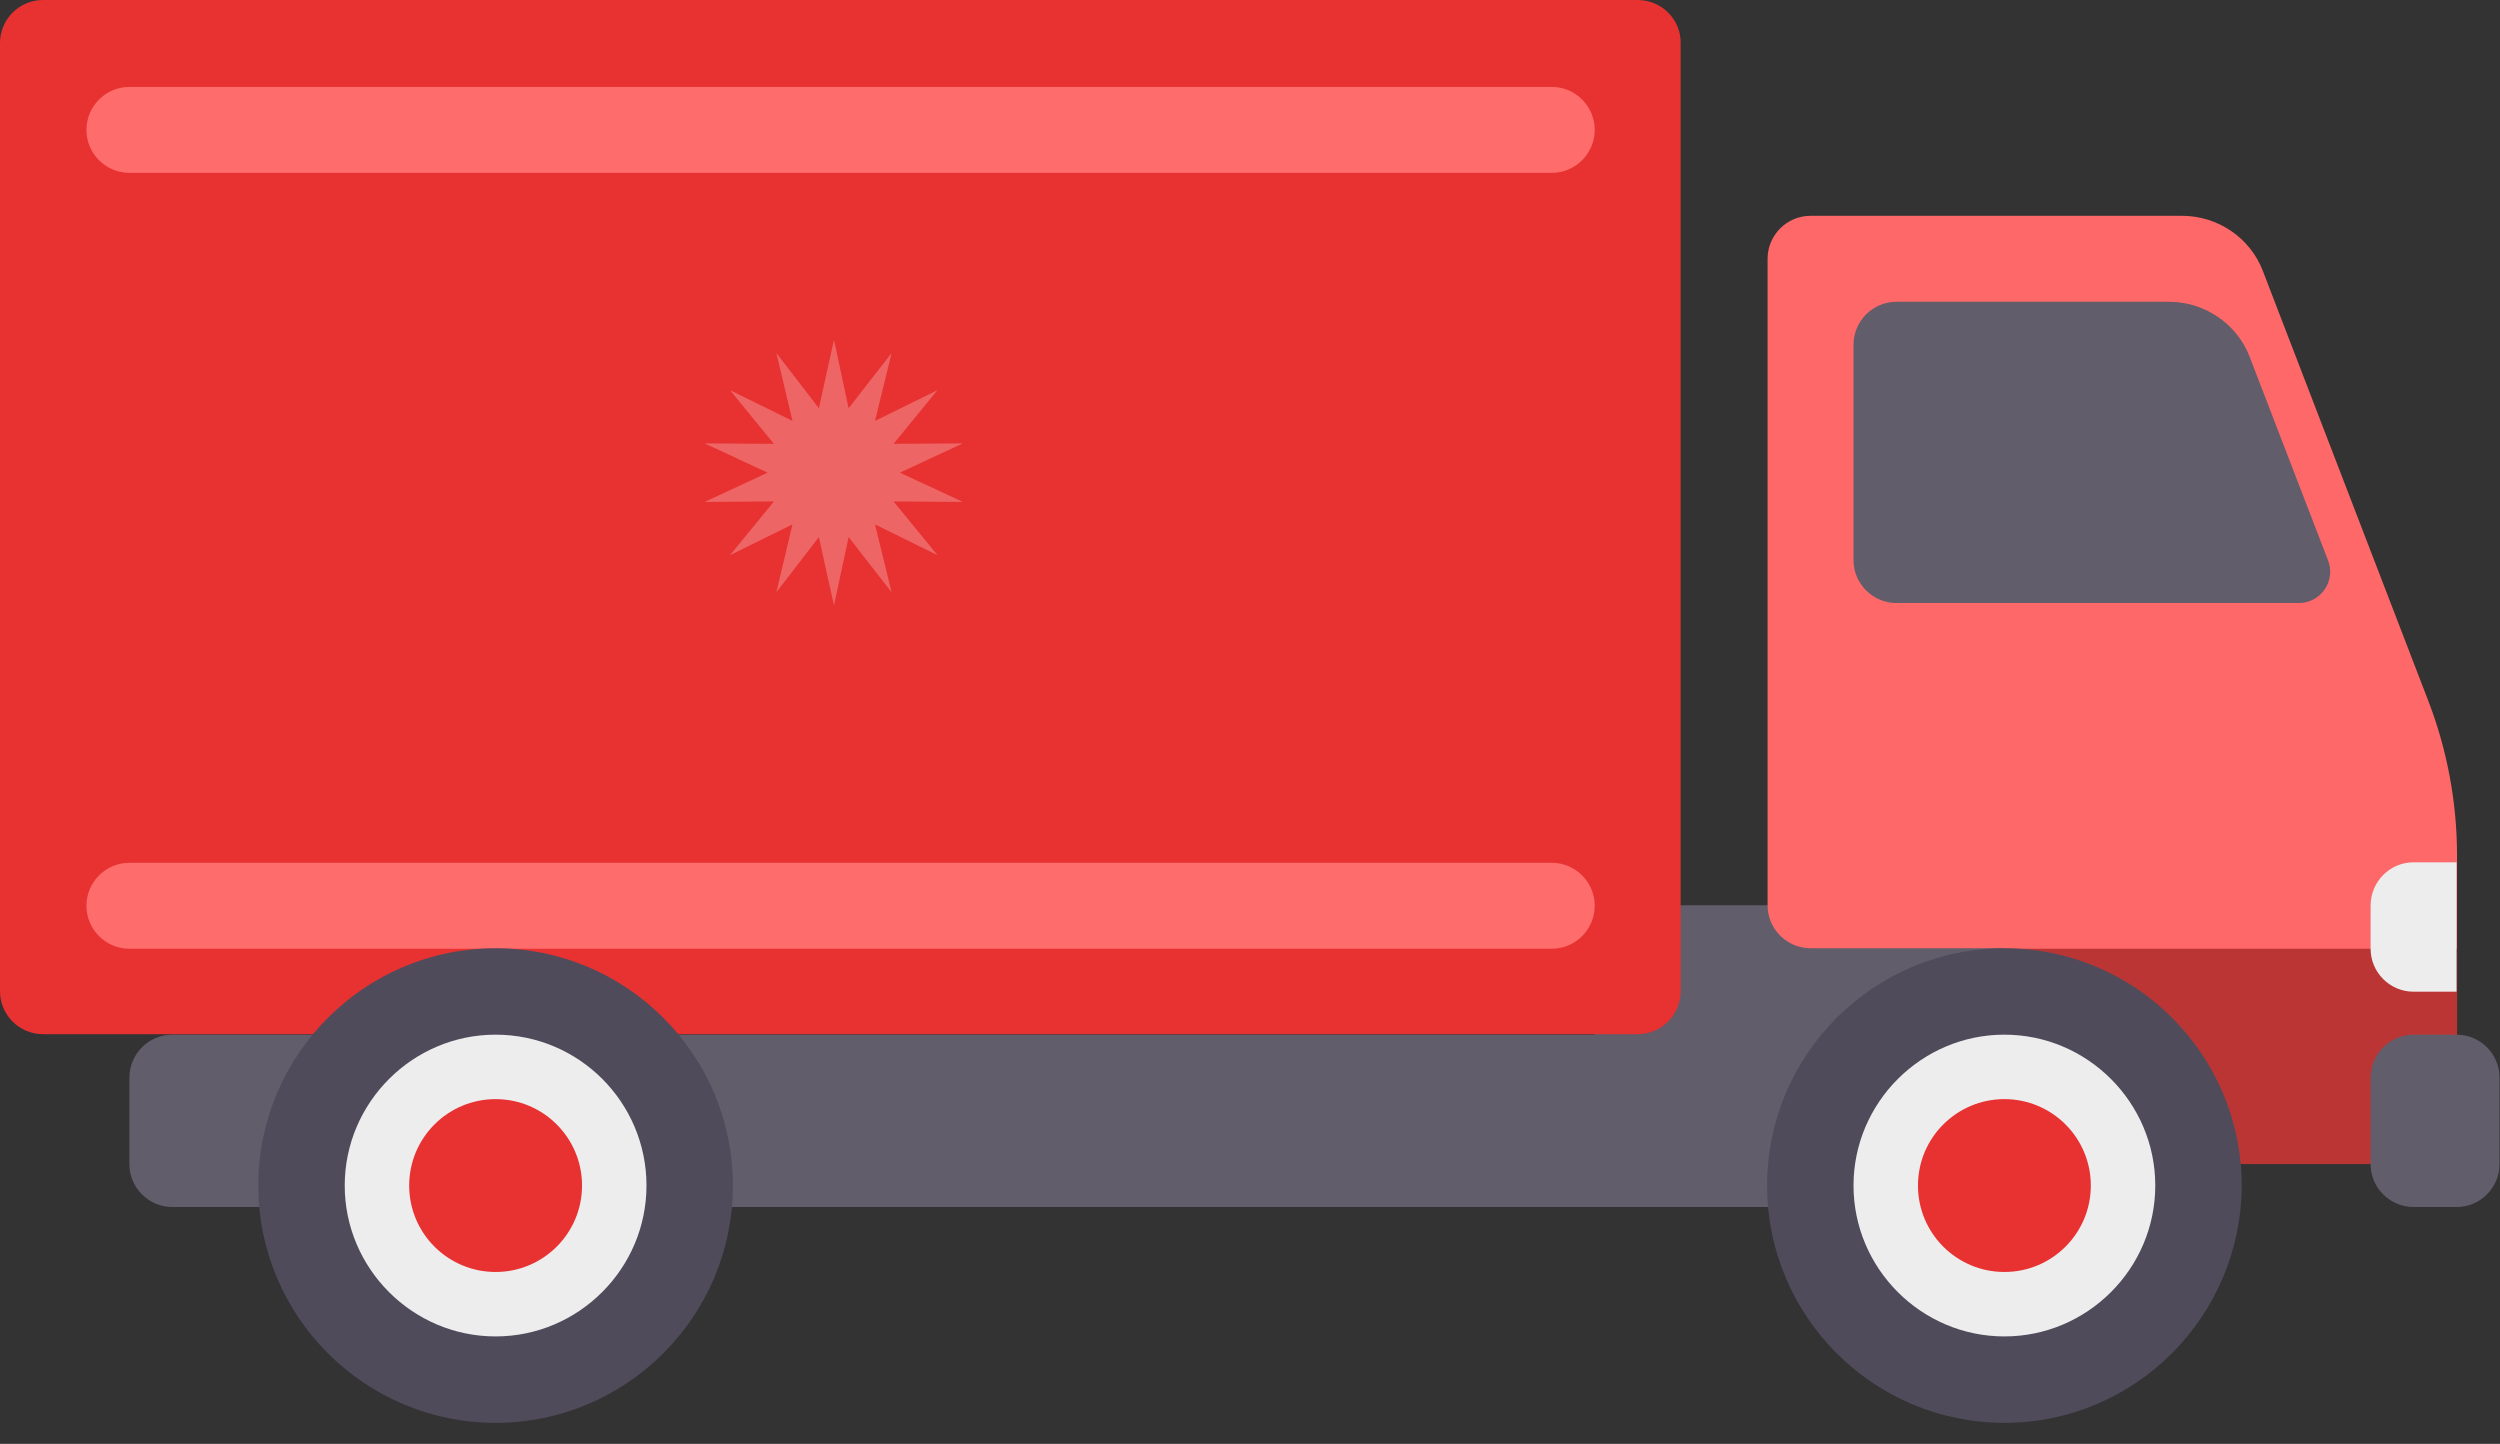 <?xml version="1.0" encoding="utf-8"?>
<!-- Generator: Adobe Illustrator 23.0.1, SVG Export Plug-In . SVG Version: 6.00 Build 0)  -->
<svg version="1.1" id="Layer_1" xmlns="http://www.w3.org/2000/svg" xmlns:xlink="http://www.w3.org/1999/xlink" x="0px" y="0px"
	 viewBox="0 0 512 295.7" style="enable-background:new 0 0 512 295.7;" xml:space="preserve">
<rect x="0" y="0" width="512" height="295.7" fill="#333333" stroke="none"/>
<style type="text/css">
	.st0{fill:#625D6B;}
	.st1{fill:#E83131;}
	.st2{fill:#FF6C6C;}
	.st3{fill:#FF6868;}
	.st4{fill:#BC3535;}
	.st5{fill:#EDEDEE;}
	.st6{fill:#504B5A;}
	.st7{opacity:0.25;fill:#FFFFFF;enable-background:new    ;}
</style>
<g>
	<path class="st0" d="M414.9,185.4h-88.3v26.5H35.3c-4.9,0-8.8,4-8.8,8.8v17.7c0,4.9,4,8.8,8.8,8.8h379.6V185.4L414.9,185.4z"/>
	<path class="st1" d="M335.4,0H8.8C3.9,0,0,4,0,8.8V203c0,4.9,4,8.8,8.8,8.8h326.6c4.9,0,8.8-4,8.8-8.8V8.9C344.3,4,340.3,0,335.4,0
		z"/>
	<g>
		<path class="st2" d="M317.8,194.3H26.5c-4.9,0-8.8-4-8.8-8.8l0,0c0-4.9,4-8.8,8.8-8.8h291.3c4.9,0,8.8,4,8.8,8.8l0,0
			C326.6,190.3,322.7,194.3,317.8,194.3z"/>
		<path class="st2" d="M317.8,35.4H26.5c-4.9,0-8.8-4-8.8-8.8l0,0c0-4.9,4-8.8,8.8-8.8h291.3c4.9,0,8.8,4,8.8,8.8l0,0
			C326.6,31.4,322.7,35.4,317.8,35.4z"/>
	</g>
	<path class="st3" d="M446.9,44.2h-76.1c-4.9,0-8.8,4-8.8,8.8v132.4c0,4.9,4,8.8,8.8,8.8h39.7v44.1h92.7v-63.1
		c0-10.8-2-21.6-5.9-31.7l-33.9-88.1C460.8,48.7,454.2,44.2,446.9,44.2z"/>
	<rect x="410.5" y="194.3" class="st4" width="92.7" height="44.1"/>
	<circle class="st5" cx="101.5" cy="242.8" r="40.5"/>
	<path class="st6" d="M101.5,291.4c-26.8,0-48.6-21.8-48.6-48.6s21.8-48.6,48.6-48.6s48.6,21.8,48.6,48.6S128.3,291.4,101.5,291.4z
		 M101.5,211.9c-17,0-30.9,13.9-30.9,30.9s13.9,30.9,30.9,30.9s30.9-13.9,30.9-30.9S118.6,211.9,101.5,211.9z"/>
	<circle class="st1" cx="101.5" cy="242.8" r="17.7"/>
	<circle class="st5" cx="410.5" cy="242.8" r="40.5"/>
	<path class="st6" d="M410.5,291.4c-26.8,0-48.6-21.8-48.6-48.6s21.8-48.6,48.6-48.6s48.6,21.8,48.6,48.6
		C459,269.6,437.3,291.4,410.5,291.4z M410.5,211.9c-17,0-30.9,13.9-30.9,30.9s13.9,30.9,30.9,30.9s30.9-13.9,30.9-30.9
		S427.5,211.9,410.5,211.9z"/>
	<circle class="st1" cx="410.5" cy="242.8" r="17.7"/>
	<path class="st0" d="M494.3,247.2h8.8c4.9,0,8.8-4,8.8-8.8v-17.7c0-4.9-4-8.8-8.8-8.8h-8.8c-4.9,0-8.8,4-8.8,8.8v17.7
		C485.5,243.3,489.5,247.2,494.3,247.2z"/>
	<path class="st5" d="M494.3,176.6h8.8v26.5h-8.8c-4.9,0-8.8-4-8.8-8.8v-8.8C485.5,180.5,489.5,176.6,494.3,176.6z"/>
	<path class="st0" d="M444.2,61.8h-55.8c-4.9,0-8.8,4-8.8,8.8v44.1c0,4.9,4,8.8,8.8,8.8h82.4c4.5,0,7.6-4.5,6-8.7L460.7,73
		C458.1,66.3,451.5,61.8,444.2,61.8z"/>
</g>
<polygon class="st7" points="170.8,69.6 173.8,83.6 182.6,72.3 179.2,86.2 192,79.9 183,90.9 197.2,90.8 184.3,96.8 197.2,102.8 
	183,102.7 192,113.7 179.2,107.4 182.6,121.3 173.8,110 170.8,124 167.7,110 159,121.3 162.3,107.4 149.5,113.7 158.5,102.7 
	144.3,102.8 157.2,96.8 144.3,90.8 158.5,90.9 149.5,79.9 162.3,86.2 159,72.3 167.7,83.6 "/>
</svg>
